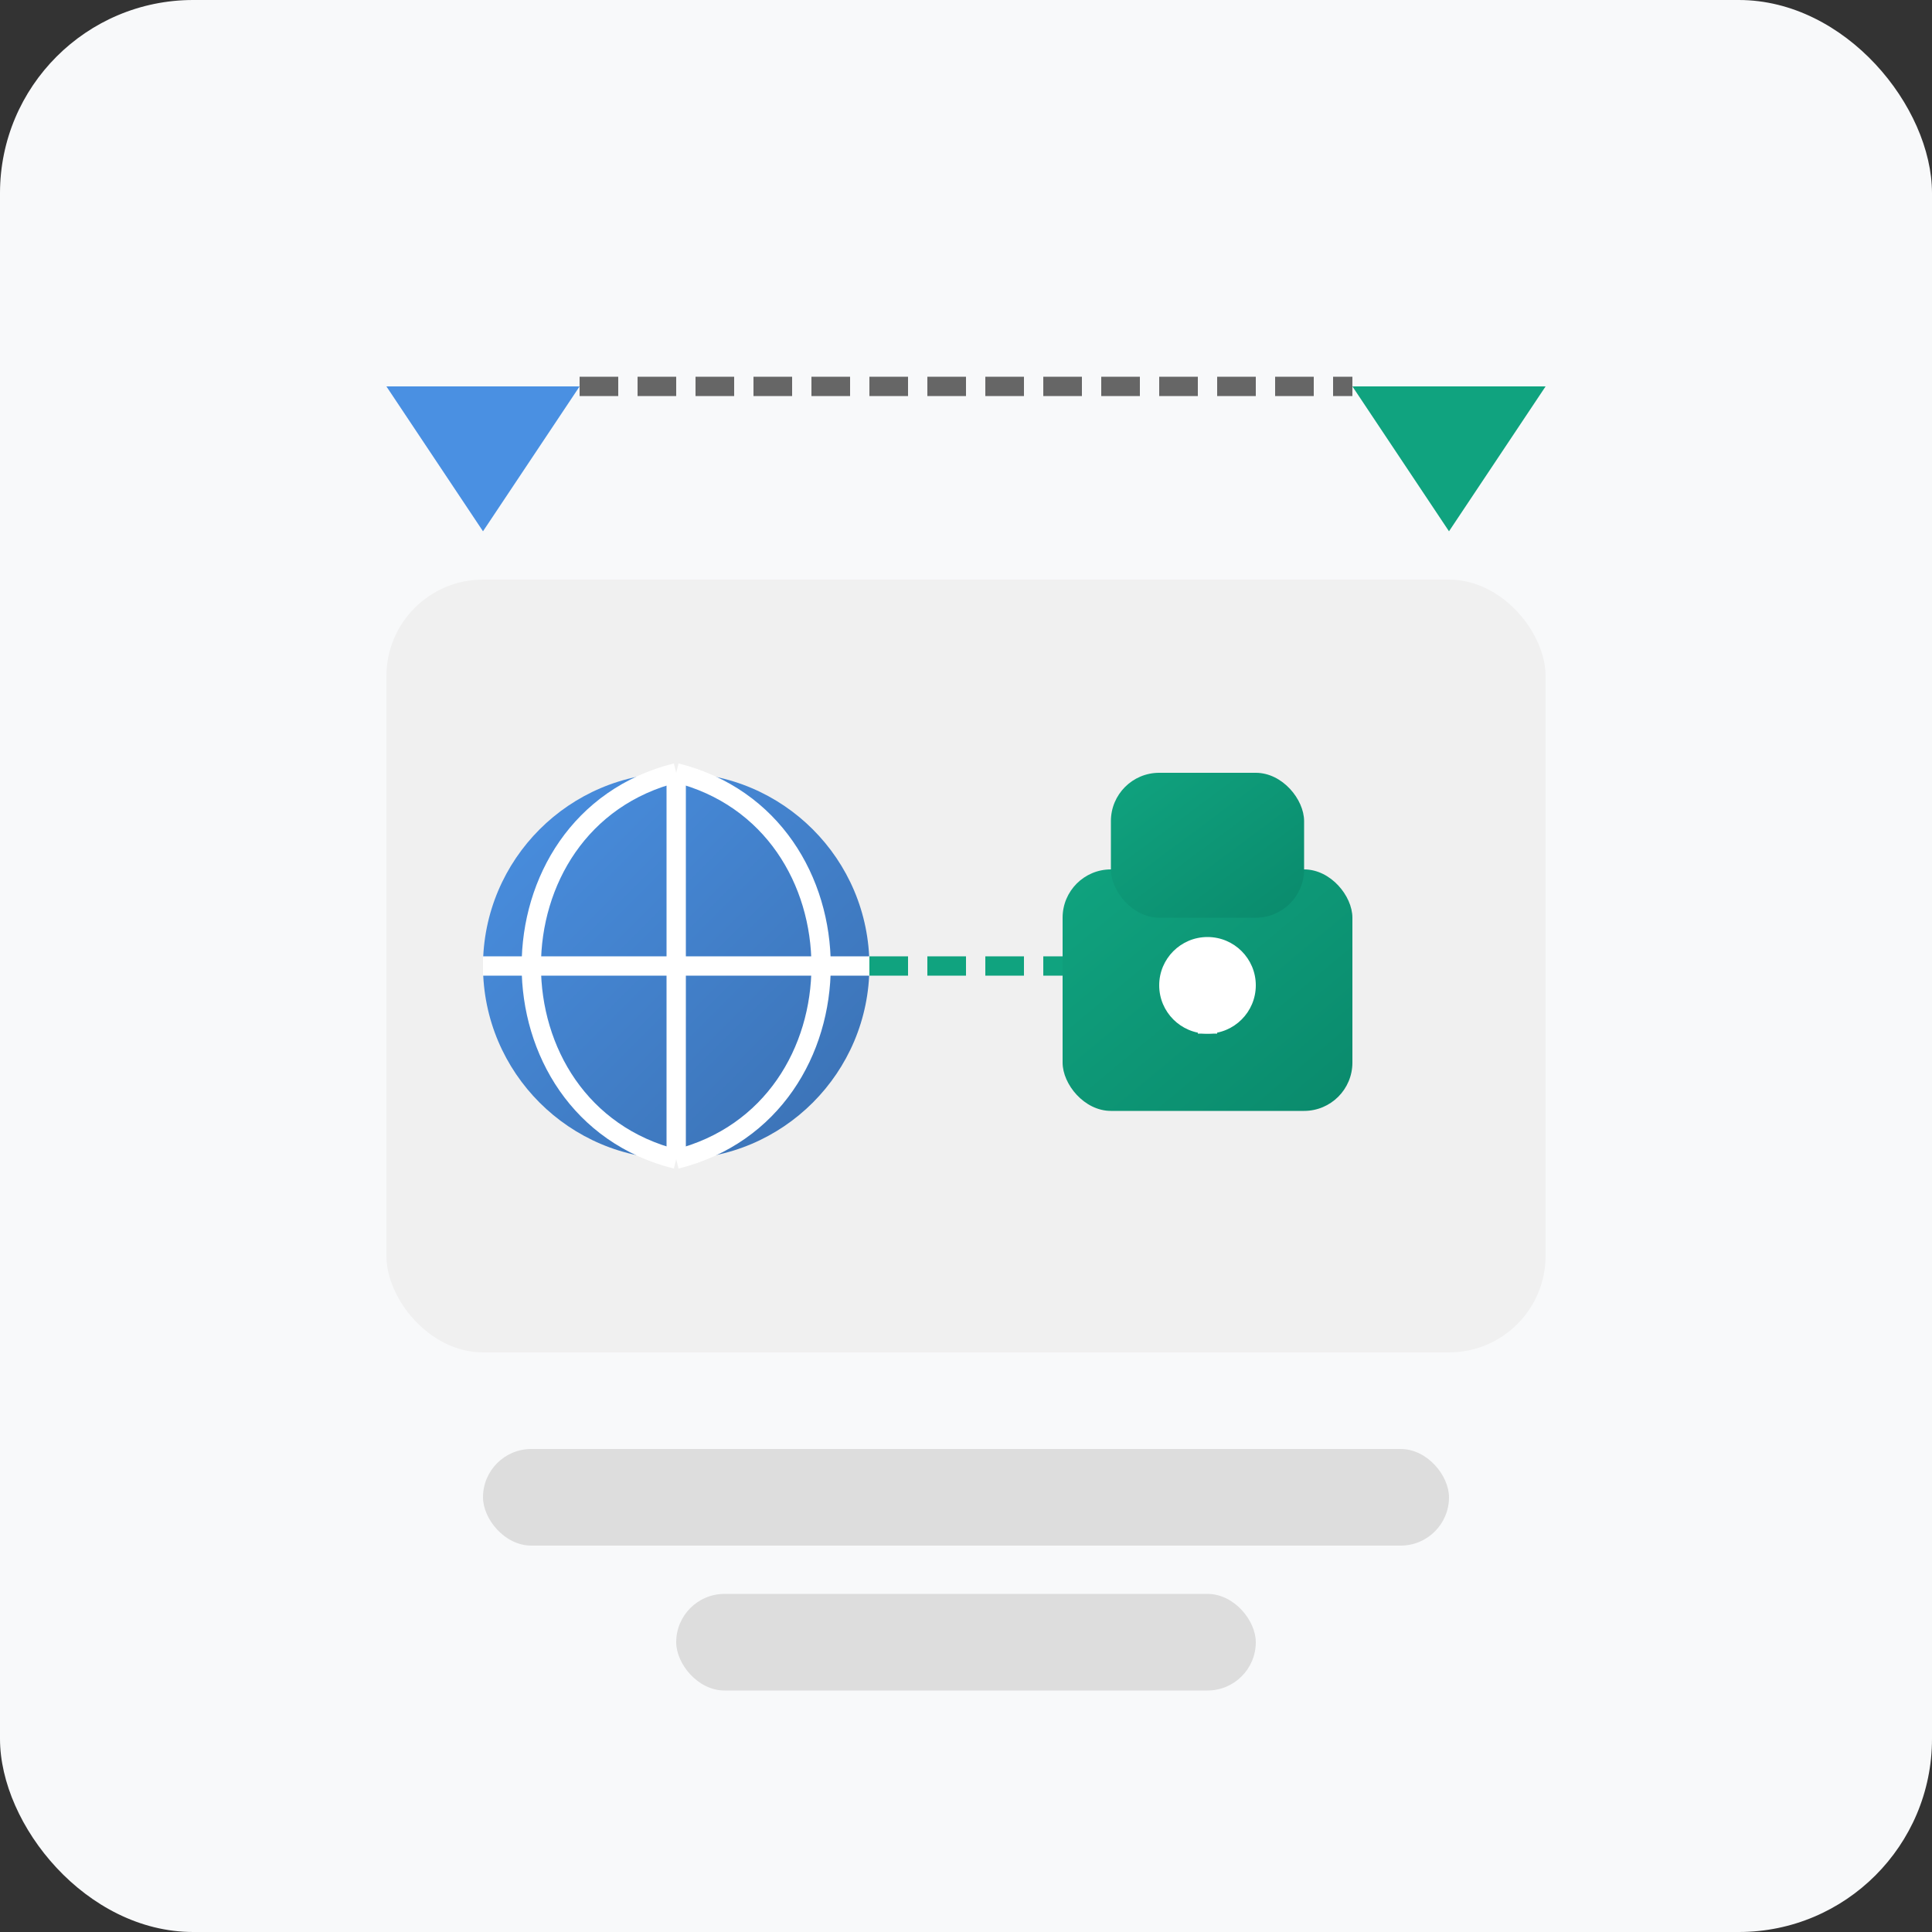<svg xmlns="http://www.w3.org/2000/svg" viewBox="0 0 200 200" width="200" height="200">
  <rect x="0" y="0" width="200" height="200" fill="#333333" stroke="none"/>
  <defs>
    <linearGradient id="gradient1" x1="0%" y1="0%" x2="100%" y2="100%">
      <stop offset="0%" stop-color="#10a37f" />
      <stop offset="100%" stop-color="#0a8a6c" />
    </linearGradient>
    <linearGradient id="gradient2" x1="0%" y1="0%" x2="100%" y2="100%">
      <stop offset="0%" stop-color="#4a90e2" />
      <stop offset="100%" stop-color="#3a70b2" />
    </linearGradient>
  </defs>
  <rect width="200" height="200" rx="20" fill="#f8f9fa" />
  
  <!-- 背景 -->
  <rect x="40" y="60" width="120" height="80" rx="10" fill="#f0f0f0" />
  
  <!-- 地球图标 -->
  <circle cx="70" cy="100" r="20" fill="url(#gradient2)" />
  <path d="M70 80 C 90 85, 90 115, 70 120" stroke="#ffffff" stroke-width="2" fill="none" />
  <path d="M70 80 C 50 85, 50 115, 70 120" stroke="#ffffff" stroke-width="2" fill="none" />
  <path d="M50 100 L90 100" stroke="#ffffff" stroke-width="2" />
  <path d="M70 80 L70 120" stroke="#ffffff" stroke-width="2" />
  
  <!-- 锁图标 -->
  <rect x="110" y="90" width="30" height="25" rx="5" fill="url(#gradient1)" />
  <rect x="115" y="80" width="20" height="15" rx="5" fill="url(#gradient1)" />
  <circle cx="125" cy="102" r="5" fill="#ffffff" />
  <line x1="125" y1="102" x2="125" y2="107" stroke="#ffffff" stroke-width="2" />
  
  <!-- 连接线 -->
  <path d="M90 100 L110 100" stroke="#10a37f" stroke-width="2" stroke-dasharray="4 2" />
  
  <!-- 箭头 -->
  <path d="M40 40 L60 40 L50 55 Z" fill="#4a90e2" />
  <path d="M140 40 L160 40 L150 55 Z" fill="#10a37f" />
  <path d="M60 40 L140 40" stroke="#666" stroke-width="2" stroke-dasharray="4 2" />
  
  <!-- 文字提示 -->
  <rect x="50" y="150" width="100" height="10" rx="5" fill="#dddddd" />
  <rect x="70" y="165" width="60" height="10" rx="5" fill="#dddddd" />
</svg> 